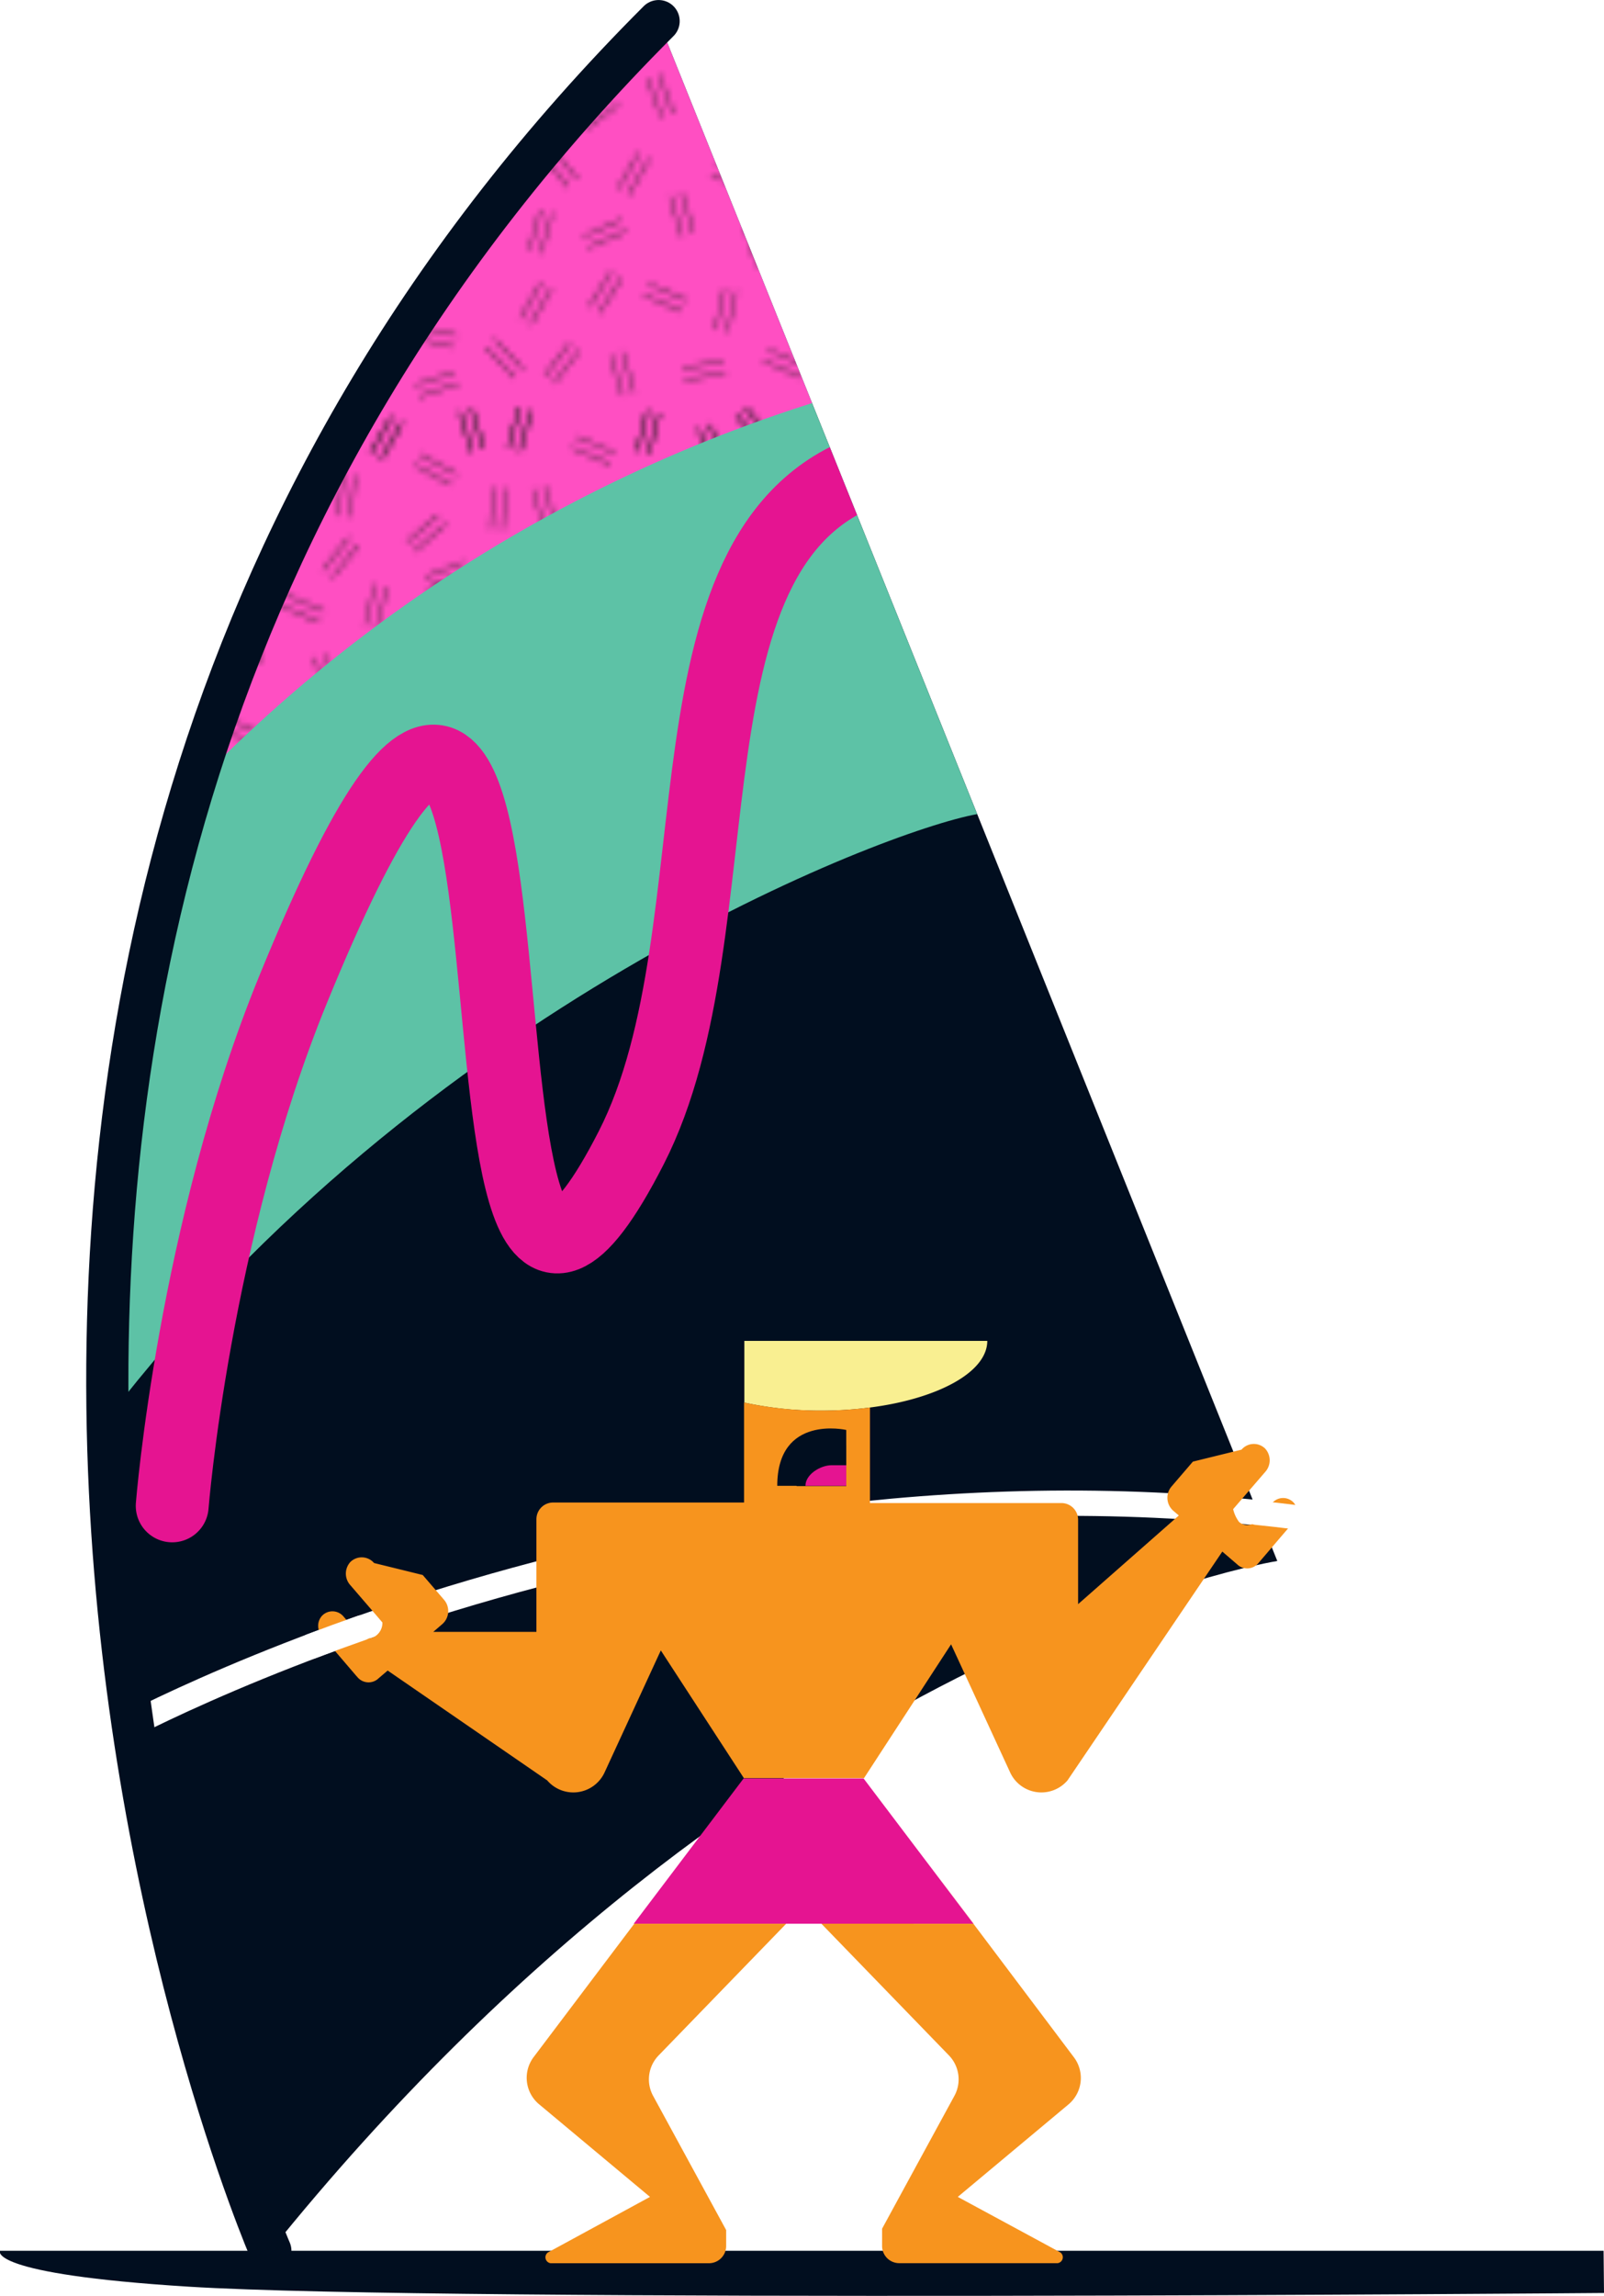 <svg xmlns="http://www.w3.org/2000/svg" xmlns:xlink="http://www.w3.org/1999/xlink" viewBox="0 0 268.07 383.53"><defs><style>.cls-1,.cls-10,.cls-11,.cls-15,.cls-2,.cls-8{fill:none;}.cls-2{stroke:#231f20;stroke-width:0.3px;}.cls-3{isolation:isolate;}.cls-4{fill:#010e1f;}.cls-5{fill:#5dc2a6;}.cls-6{fill:#ff4fc2;}.cls-7{mix-blend-mode:multiply;fill:url(#Hatching_Double);}.cls-15,.cls-8{stroke:#fff;}.cls-10,.cls-11,.cls-15,.cls-8{stroke-linecap:round;stroke-linejoin:round;}.cls-8{stroke-width:4.23px;}.cls-9{clip-path:url(#clip-path);}.cls-10{stroke:#e51491;stroke-width:12.18px;}.cls-11{stroke:#010e1f;stroke-width:7.05px;}.cls-12{fill:#f9ef91;}.cls-13{fill:#f7941e;}.cls-14{fill:#e51491;}.cls-15{stroke-width:4.06px;}</style><pattern id="Hatching_Double" data-name="Hatching Double" width="72" height="72" patternTransform="translate(0 -144)" patternUnits="userSpaceOnUse" viewBox="0 0 72 72"><rect class="cls-1" width="72" height="72"/><line class="cls-2" x1="63.7" y1="76.7" x2="67.18" y2="70.62"/><line class="cls-2" x1="65.44" y1="69.63" x2="61.96" y2="75.7"/><line class="cls-2" x1="49" y1="77.5" x2="46.62" y2="70.92"/><line class="cls-2" x1="44.74" y1="71.6" x2="47.12" y2="78.18"/><line class="cls-2" x1="36.43" y1="75.84" x2="38.15" y2="69.05"/><line class="cls-2" x1="36.21" y1="68.56" x2="34.49" y2="75.35"/><line class="cls-2" x1="14.87" y1="75.31" x2="16.78" y2="68.58"/><line class="cls-2" x1="14.85" y1="68.03" x2="12.95" y2="74.77"/><line class="cls-2" x1="8.79" y1="74.93" x2="6.77" y2="68.22"/><line class="cls-2" x1="4.85" y1="68.8" x2="6.87" y2="75.5"/><line class="cls-2" x1="51.02" y1="69.29" x2="55.45" y2="74.71"/><line class="cls-2" x1="57" y1="73.44" x2="52.57" y2="68.03"/><line class="cls-2" x1="71.73" y1="26.3" x2="78.25" y2="23.75"/><line class="cls-2" x1="-0.27" y1="26.3" x2="6.25" y2="23.75"/><line class="cls-2" x1="4.19" y1="40.15" x2="1.63" y2="46.66"/><line class="cls-2" x1="3.49" y1="47.39" x2="6.05" y2="40.88"/><line class="cls-2" x1="69.21" y1="5.66" x2="75.38" y2="8.98"/><line class="cls-2" x1="76.32" y1="7.22" x2="70.16" y2="3.9"/><line class="cls-2" x1="69.26" y1="20.09" x2="74.56" y2="15.52"/><line class="cls-2" x1="73.25" y1="14" x2="67.95" y2="18.58"/><line class="cls-2" x1="71.73" y1="26.3" x2="78.25" y2="23.75"/><line class="cls-2" x1="77.52" y1="21.89" x2="71" y2="24.44"/><line class="cls-2" x1="68.93" y1="34.91" x2="75.75" y2="36.45"/><line class="cls-2" x1="76.2" y1="34.5" x2="69.37" y2="32.96"/><line class="cls-2" x1="68.96" y1="56.28" x2="75.75" y2="58"/><line class="cls-2" x1="76.24" y1="56.06" x2="69.46" y2="54.34"/><line class="cls-2" x1="70" y1="66.25" x2="76.65" y2="64.06"/><line class="cls-2" x1="76.02" y1="62.16" x2="69.37" y2="64.35"/><line class="cls-2" x1="63.7" y1="4.7" x2="67.18" y2="-1.38"/><line class="cls-2" x1="65.44" y1="-2.37" x2="61.96" y2="3.7"/><line class="cls-2" x1="49" y1="5.5" x2="46.62" y2="-1.08"/><line class="cls-2" x1="44.74" y1="-0.4" x2="47.12" y2="6.18"/><line class="cls-2" x1="36.43" y1="3.84" x2="38.15" y2="-2.95"/><line class="cls-2" x1="36.21" y1="-3.44" x2="34.49" y2="3.35"/><line class="cls-2" x1="30.79" y1="3.68" x2="24.34" y2="0.95"/><line class="cls-2" x1="23.56" y1="2.79" x2="30" y2="5.53"/><line class="cls-2" x1="14.87" y1="3.31" x2="16.78" y2="-3.42"/><line class="cls-2" x1="14.85" y1="-3.97" x2="12.95" y2="2.77"/><line class="cls-2" x1="8.79" y1="2.93" x2="6.77" y2="-3.78"/><line class="cls-2" x1="4.85" y1="-3.2" x2="6.87" y2="3.5"/><line class="cls-2" x1="65.44" y1="69.63" x2="61.96" y2="75.7"/><line class="cls-2" x1="63.7" y1="76.7" x2="67.18" y2="70.62"/><line class="cls-2" x1="51.02" y1="69.29" x2="55.45" y2="74.71"/><line class="cls-2" x1="57" y1="73.44" x2="52.57" y2="68.03"/><line class="cls-2" x1="44.74" y1="71.6" x2="47.12" y2="78.18"/><line class="cls-2" x1="49" y1="77.5" x2="46.62" y2="70.92"/><line class="cls-2" x1="36.21" y1="68.56" x2="34.49" y2="75.35"/><line class="cls-2" x1="36.43" y1="75.84" x2="38.15" y2="69.05"/><line class="cls-2" x1="14.85" y1="68.03" x2="12.95" y2="74.77"/><line class="cls-2" x1="14.87" y1="75.31" x2="16.78" y2="68.58"/><line class="cls-2" x1="4.85" y1="68.8" x2="6.87" y2="75.5"/><line class="cls-2" x1="8.79" y1="74.93" x2="6.77" y2="68.22"/><line class="cls-2" x1="18.44" y1="47.13" x2="14.96" y2="53.2"/><line class="cls-2" x1="16.7" y1="54.2" x2="20.18" y2="48.12"/><line class="cls-2" x1="48.5" y1="14.94" x2="44.07" y2="9.53"/><line class="cls-2" x1="42.52" y1="10.79" x2="46.95" y2="16.21"/><line class="cls-2" x1="36.24" y1="13.1" x2="38.62" y2="19.68"/><line class="cls-2" x1="40.5" y1="19" x2="38.12" y2="12.42"/><line class="cls-2" x1="62.79" y1="61.18" x2="56.34" y2="58.45"/><line class="cls-2" x1="55.56" y1="60.29" x2="62" y2="63.03"/><line class="cls-2" x1="62.98" y1="43.22" x2="61.08" y2="49.96"/><line class="cls-2" x1="63" y1="50.5" x2="64.9" y2="43.77"/><line class="cls-2" x1="52.57" y1="37.87" x2="54.58" y2="44.58"/><line class="cls-2" x1="56.5" y1="44" x2="54.48" y2="37.3"/><line class="cls-2" x1="33.02" y1="32.58" x2="36.5" y2="26.5"/><line class="cls-2" x1="34.76" y1="25.51" x2="31.29" y2="31.58"/><line class="cls-2" x1="18.52" y1="25.79" x2="22.95" y2="31.21"/><line class="cls-2" x1="24.5" y1="29.94" x2="20.07" y2="24.53"/><line class="cls-2" x1="10.74" y1="27.6" x2="13.12" y2="34.18"/><line class="cls-2" x1="15" y1="33.5" x2="12.62" y2="26.92"/><line class="cls-2" x1="62.71" y1="25.56" x2="60.99" y2="32.35"/><line class="cls-2" x1="62.93" y1="32.84" x2="64.65" y2="26.05"/><line class="cls-2" x1="46.89" y1="29.19" x2="53.34" y2="31.93"/><line class="cls-2" x1="54.12" y1="30.09" x2="47.67" y2="27.35"/><line class="cls-2" x1="30.07" y1="59.37" x2="32.08" y2="66.08"/><line class="cls-2" x1="34" y1="65.5" x2="31.98" y2="58.8"/><line class="cls-2" x1="48.97" y1="60.45" x2="42.04" y2="61.42"/><line class="cls-2" x1="42.32" y1="63.4" x2="49.25" y2="62.43"/><line class="cls-2" x1="49.11" y1="48.23" x2="47.55" y2="55.05"/><line class="cls-2" x1="49.5" y1="55.5" x2="51.06" y2="48.68"/><line class="cls-2" x1="30.22" y1="45.3" x2="26.48" y2="51.22"/><line class="cls-2" x1="28.17" y1="52.29" x2="31.91" y2="46.37"/><line class="cls-2" x1="31.89" y1="36.7" x2="25.47" y2="39.5"/><line class="cls-2" x1="26.28" y1="41.34" x2="32.69" y2="38.54"/><line class="cls-2" x1="18.37" y1="42.31" x2="20.28" y2="35.58"/><line class="cls-2" x1="18.35" y1="35.03" x2="16.45" y2="41.77"/><line class="cls-2" x1="43.92" y1="38.92" x2="41.9" y2="32.22"/><line class="cls-2" x1="39.98" y1="32.8" x2="42" y2="39.5"/><line class="cls-2" x1="30.2" y1="15.76" x2="24.61" y2="19.97"/><line class="cls-2" x1="25.82" y1="21.57" x2="31.41" y2="17.36"/><line class="cls-2" x1="20.94" y1="15.94" x2="18.99" y2="9.22"/><line class="cls-2" x1="17.07" y1="9.77" x2="19.02" y2="16.5"/><line class="cls-2" x1="10.4" y1="9.42" x2="9.99" y2="16.41"/><line class="cls-2" x1="11.99" y1="16.53" x2="12.39" y2="9.54"/><line class="cls-2" x1="23.25" y1="57.28" x2="19" y2="62.84"/><line class="cls-2" x1="20.58" y1="64.05" x2="24.84" y2="58.49"/><line class="cls-2" x1="15.46" y1="61.69" x2="10.61" y2="56.64"/><line class="cls-2" x1="9.17" y1="58.03" x2="14.01" y2="63.08"/><line class="cls-2" x1="55.5" y1="24.5" x2="59.9" y2="19.06"/><line class="cls-2" x1="58.35" y1="17.8" x2="53.95" y2="23.24"/><line class="cls-2" x1="58.53" y1="14.33" x2="59.31" y2="7.38"/><line class="cls-2" x1="57.33" y1="7.15" x2="56.54" y2="14.11"/><line class="cls-2" x1="35.56" y1="49.29" x2="42" y2="52.03"/><line class="cls-2" x1="42.79" y1="50.18" x2="36.34" y2="47.45"/><line class="cls-2" x1="51.02" y1="-2.71" x2="55.45" y2="2.71"/><line class="cls-2" x1="57" y1="1.44" x2="52.57" y2="-3.97"/><line class="cls-2" x1="-2.79" y1="5.66" x2="3.38" y2="8.98"/><line class="cls-2" x1="4.32" y1="7.22" x2="-1.84" y2="3.9"/><line class="cls-2" x1="-2.74" y1="20.09" x2="2.56" y2="15.52"/><line class="cls-2" x1="1.25" y1="14" x2="-4.05" y2="18.58"/><line class="cls-2" x1="-0.27" y1="26.3" x2="6.25" y2="23.75"/><line class="cls-2" x1="5.52" y1="21.89" x2="-1" y2="24.44"/><line class="cls-2" x1="-3.07" y1="34.91" x2="3.75" y2="36.45"/><line class="cls-2" x1="4.2" y1="34.5" x2="-2.63" y2="32.96"/><line class="cls-2" x1="-3.04" y1="56.28" x2="3.75" y2="58"/><line class="cls-2" x1="4.24" y1="56.06" x2="-2.54" y2="54.34"/><line class="cls-2" x1="-2" y1="66.25" x2="4.65" y2="64.06"/><line class="cls-2" x1="4.02" y1="62.16" x2="-2.63" y2="64.35"/><line class="cls-2" x1="65.44" y1="-2.37" x2="61.96" y2="3.7"/><line class="cls-2" x1="63.7" y1="4.7" x2="67.18" y2="-1.38"/><line class="cls-2" x1="51.02" y1="-2.71" x2="55.45" y2="2.71"/><line class="cls-2" x1="57" y1="1.44" x2="52.57" y2="-3.97"/><line class="cls-2" x1="44.74" y1="-0.4" x2="47.12" y2="6.18"/><line class="cls-2" x1="49" y1="5.5" x2="46.62" y2="-1.08"/><line class="cls-2" x1="36.21" y1="-3.44" x2="34.49" y2="3.35"/><line class="cls-2" x1="36.43" y1="3.84" x2="38.15" y2="-2.95"/><line class="cls-2" x1="14.85" y1="-3.97" x2="12.95" y2="2.77"/><line class="cls-2" x1="14.87" y1="3.31" x2="16.78" y2="-3.42"/><line class="cls-2" x1="4.85" y1="-3.2" x2="6.87" y2="3.5"/><line class="cls-2" x1="8.79" y1="2.93" x2="6.77" y2="-3.78"/></pattern><clipPath id="clip-path"><path class="cls-1" d="M45.18,376S-47.92,161.52,110.07,3.53l103.4,257.24S127,274.38,45.18,376Z"/></clipPath></defs><g class="cls-3"><g id="Layer_2" data-name="Layer 2"><g id="Layer_8" data-name="Layer 8"><path class="cls-4" d="M45.18,376S-47.92,161.52,110.07,3.53l103.4,257.24S127,274.38,45.18,376Z"/><path class="cls-5" d="M163.31,136,110.07,3.53C35.35,78.25,16.79,165.6,18,236.91,70.5,168.49,147.58,138.82,163.31,136Z"/><path class="cls-6" d="M135.72,67.34,110.07,3.53C69.62,44,45.63,88.14,32.32,131.45A247.38,247.38,0,0,1,135.72,67.34Z"/><path class="cls-7" d="M135.72,67.34,110.07,3.53C69.62,44,45.63,88.14,32.32,131.45A247.38,247.38,0,0,1,135.72,67.34Z"/><path class="cls-4" d="M268.07,383.05S74.34,384.66,31.58,382C-2.43,379.88,0,376,0,376h268Z"/><path class="cls-8" d="M17.93,290.19S112.09,237.54,224,254.47"/><g class="cls-9"><path class="cls-10" d="M28.78,251.56s3.6-45.69,20.23-86.33c50.5-123.44,19.41,99.06,56.49,26.5,18.87-36.94,3-102.91,41.85-113.9"/></g><path class="cls-11" d="M45.18,376S-47.92,161.52,110.07,3.53"/><path class="cls-12" d="M145.41,235.13C156.74,233.67,165,229.23,165,224h-40.6v10.31a59.92,59.92,0,0,0,12.91,1.35A64,64,0,0,0,145.41,235.13Z"/><path class="cls-13" d="M90.09,351.52,108.63,367l-17.06,9.28a1,1,0,0,0,.45,1.8h26.47a2.88,2.88,0,0,0,2.87-2.88v-2.66l-3.44-6.32-8.77-16.1a5.75,5.75,0,0,1,.92-6.75l21.32-22H106L89.18,343.65A5.75,5.75,0,0,0,90.09,351.52Z"/><path class="cls-13" d="M137.27,321.36l21.32,22a5.75,5.75,0,0,1,.92,6.75l-8.77,16.1-3.32,6.1v2.88a2.87,2.87,0,0,0,2.87,2.88h26.47a1,1,0,0,0,.45-1.8L160.07,367l18.5-15.45a5.75,5.75,0,0,0,.91-7.87l-25.17-33.43,0,0,8.41,11.12Z"/><path class="cls-13" d="M216.19,251a2.41,2.41,0,0,0-3.58.09l-2.17,2.53-.35.41a2.15,2.15,0,0,1-3,.23h0a5.74,5.74,0,0,1-1-2.15l1.11-1.29,4.31-5a2.9,2.9,0,0,0-.09-3.85,2.7,2.7,0,0,0-3.93.2l-8.13,2-3.57,4.16a2.89,2.89,0,0,0,.31,4.06l.81.69.1.09-16.83,14.81v-4.81h0v-9.28a2.79,2.79,0,0,0-2.79-2.8h-32V235.13a64,64,0,0,1-8.13.51,59.92,59.92,0,0,1-12.91-1.35V251H92.44a2.79,2.79,0,0,0-2.79,2.8v1.17h0v17.64l-17.24,0,.69-.59.8-.69a2.89,2.89,0,0,0,.32-4.07l-3.57-4.15-8.13-2a2.72,2.72,0,0,0-3.94-.2,2.87,2.87,0,0,0-.08,3.84l4.31,5,1.1,1.29a2.66,2.66,0,0,1-1,2.15h0a2.14,2.14,0,0,1-3-.23l-.35-.41-2.17-2.53a2.41,2.41,0,0,0-3.58-.09,2.5,2.5,0,0,0,0,3.33l2.08,2.43,3.56,4.16.31.35a2.42,2.42,0,0,0,3.4.27l.06-.06h0l1.57-1.34,26.66,18.35a5.75,5.75,0,0,0,9.59-1.33l8.76-19,.64-1.38,13.88,21.33h20.08l14.55-22.35,1.11,2.4,8.76,19a5.75,5.75,0,0,0,9.59,1.33l25.87-38.22,2.53,2.17h0l.06.06a2.42,2.42,0,0,0,3.4-.26l.31-.36,3.56-4.16,2.08-2.43A2.5,2.5,0,0,0,216.19,251Zm-74.76-9.45v6.71h-8.29C133.14,239.59,141.43,241.5,141.43,241.5Z"/><polygon class="cls-14" points="105.92 321.36 105.97 321.36 131.39 321.36 137.27 321.36 162.68 321.36 154.27 310.24 144.32 297.09 124.28 297.09 105.92 321.36"/><path class="cls-4" d="M141.43,238.88s-11.53-2.66-11.53,9.33h11.53Z"/><path class="cls-4" d="M141.43,241.5s-8.29-1.91-8.29,6.71h8.29Z"/><path class="cls-8" d="M52.06,275q4.17-1.58,8.39-3.06"/><path class="cls-14" d="M141.43,244.77H139c-1.9,0-4.39,1.54-4.39,3.44h6.82Z"/><path class="cls-15" d="M210,252.71q6.74.69,13.57,1.72"/></g></g></g></svg>